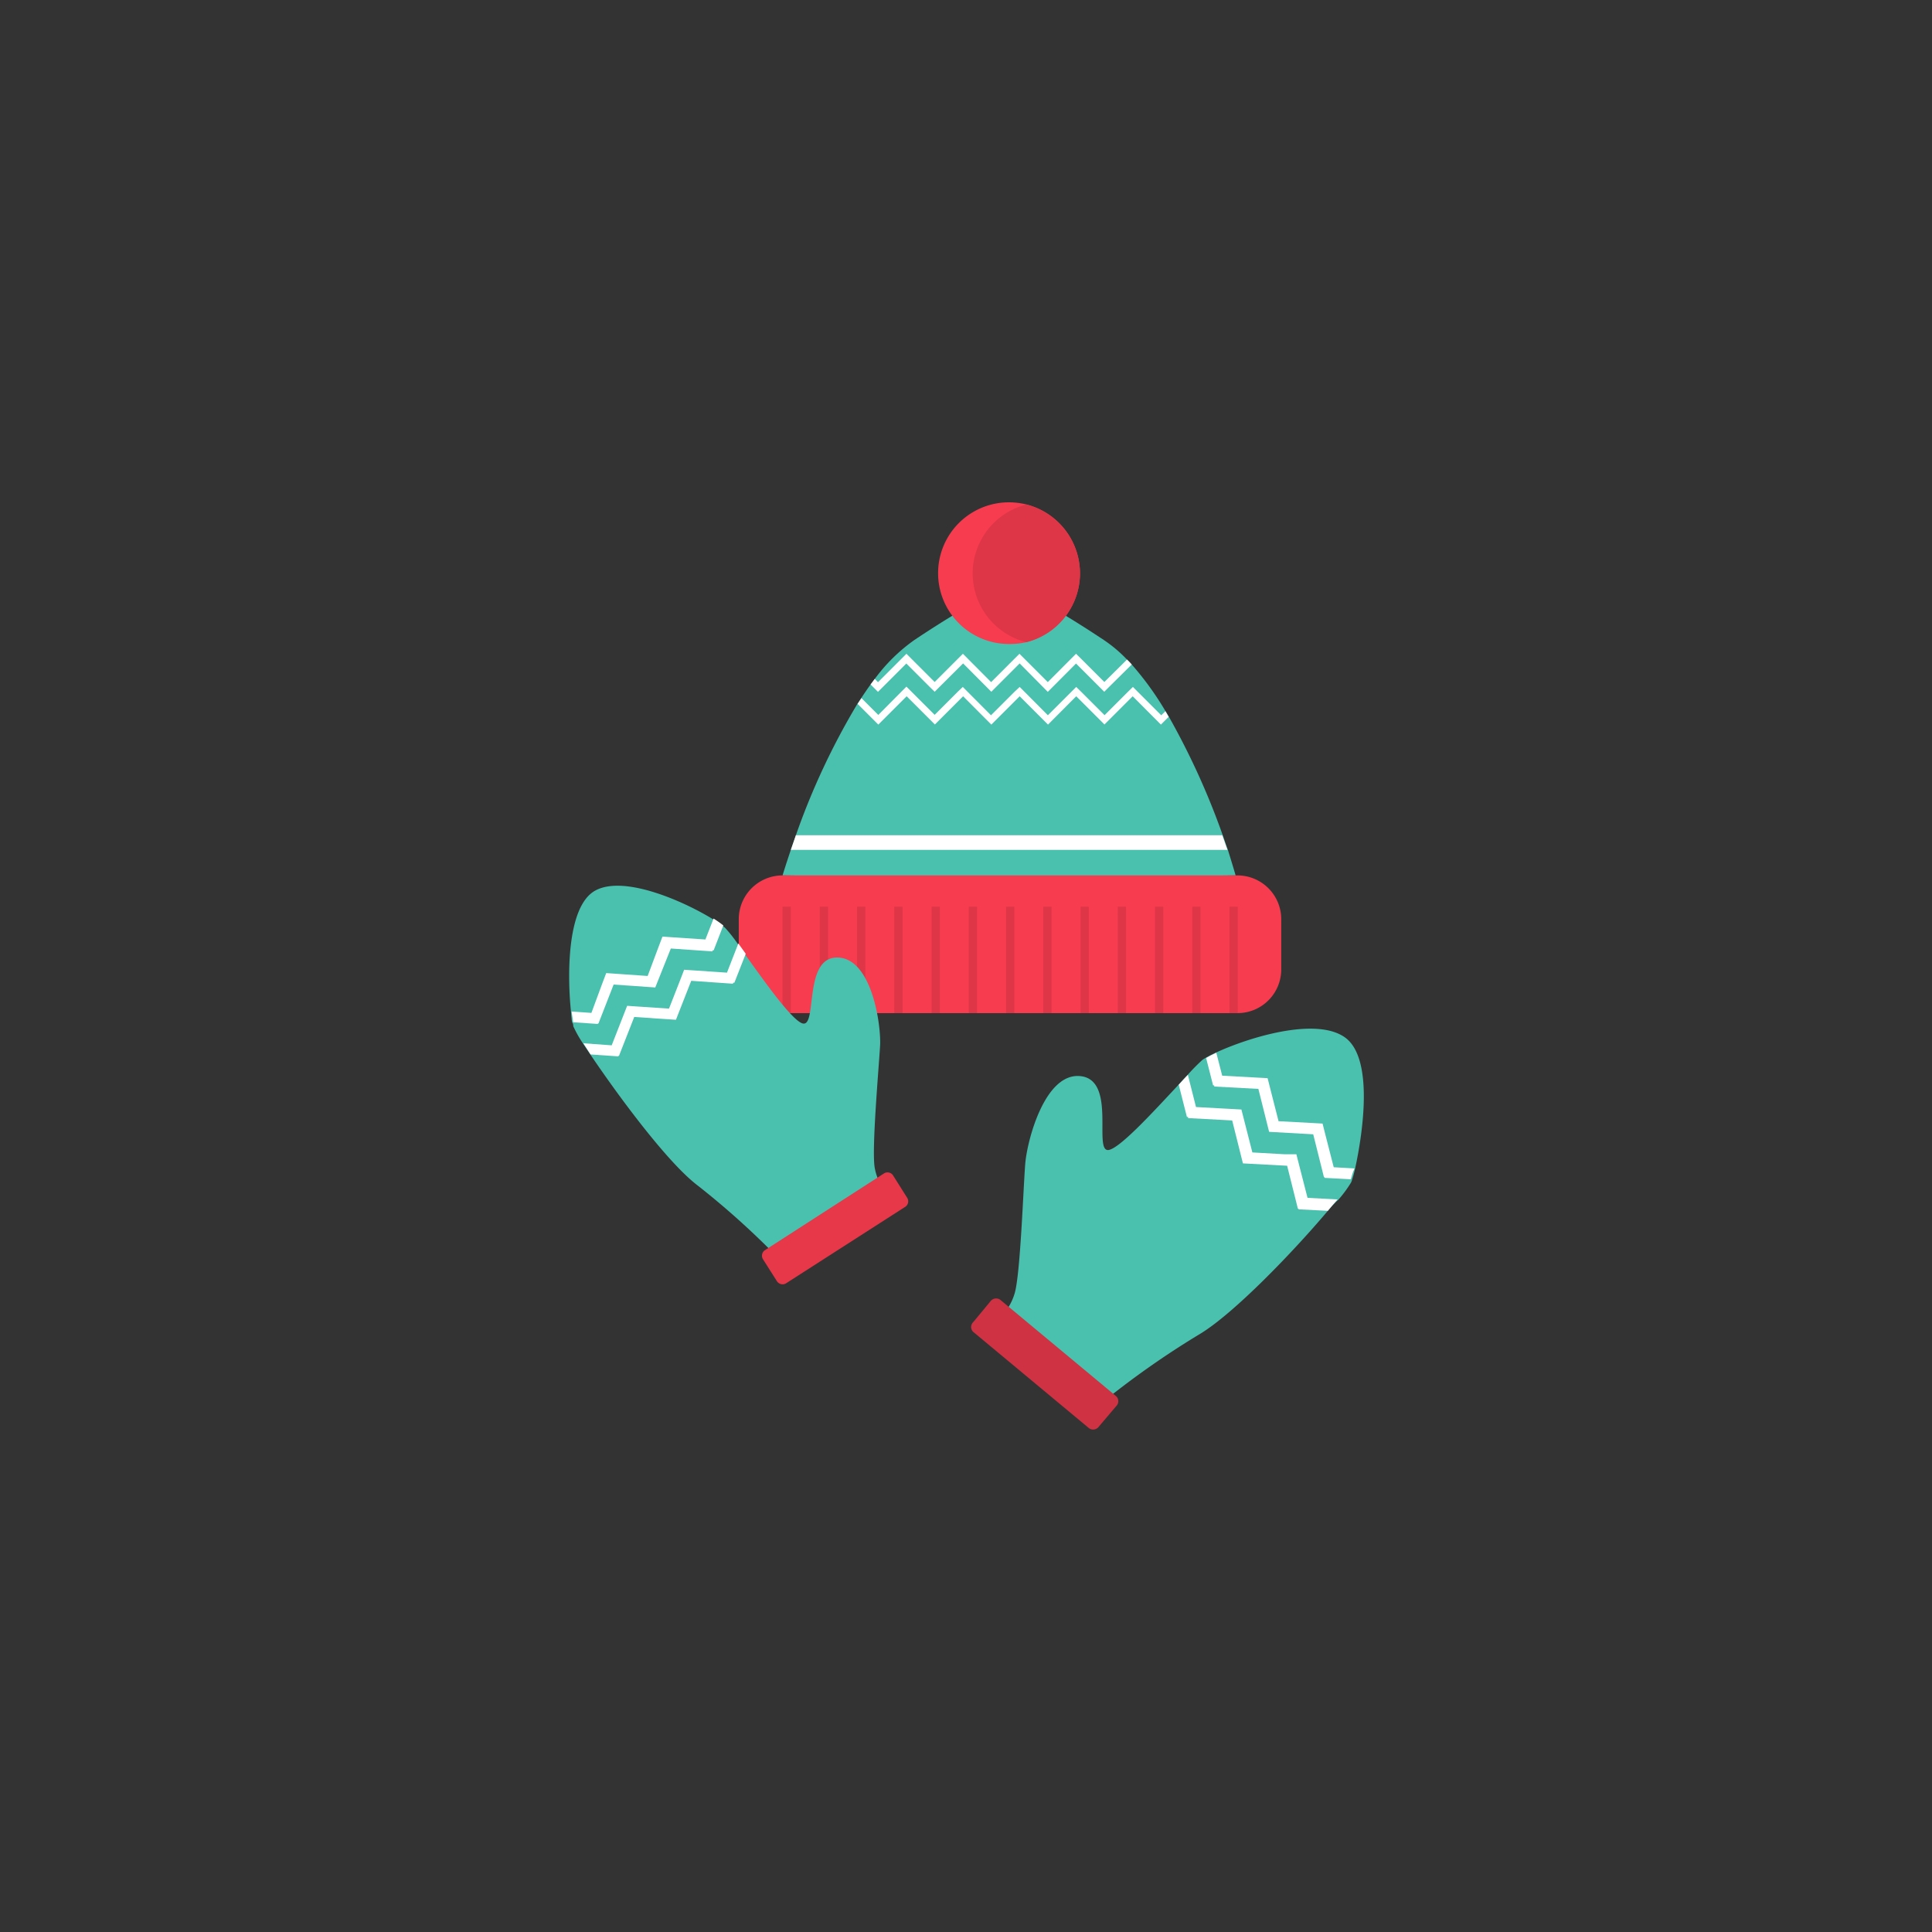 <svg id="Layer_1" data-name="Layer 1" xmlns="http://www.w3.org/2000/svg" viewBox="0 0 180 180"><rect x="0" y="0" width="180" height="180" fill="#333333" stroke="none"/><defs><style>.cls-1{fill:#4ac0ae;}.cls-2{fill:#f73c4f;}.cls-3{fill:#fff;}.cls-4{fill:#de3647;}.cls-5{fill:#e63849;}.cls-6{fill:#cf3242;}</style></defs><title>wintersport-icon-accessory</title><path class="cls-1" d="M115.12,81.56l-20.87.25h-.47l-20.87-.25s.27-.91.77-2.38l.47-1.36a66.43,66.43,0,0,1,5.73-12.24l.36-.54c.29-.44.58-.87.88-1.28l.39-.52a16.14,16.14,0,0,1,3.69-3.62c6-4,8.17-4.72,8.73-4.84v0h.17v0c.56.12,2.69.83,8.73,4.84A12.85,12.85,0,0,1,105,61.45c.15.14.3.3.44.46a28.37,28.37,0,0,1,3.13,4.32c.12.18.23.37.34.56a69.6,69.6,0,0,1,5,11c.18.49.34,1,.48,1.36C114.86,80.65,115.12,81.56,115.12,81.56Z"/><path class="cls-2" d="M119.37,85.64v4.67a4.07,4.07,0,0,1-4.05,4.08H72.91a4.08,4.08,0,0,1-4.08-4.08V85.64a4.08,4.08,0,0,1,4.08-4.08h42.38A4.08,4.08,0,0,1,119.37,85.64Z"/><path class="cls-3" d="M114.36,79.18H73.68l.47-1.36h39.73C114.06,78.31,114.22,78.77,114.36,79.18Z"/><path class="cls-3" d="M103.33,64h0l-.45.45h0l-.45-.45h0l-2.18-2.18-2.63,2.64h0L95,61.81l-2.64,2.64-2.63-2.64L87.53,64h0l-.45.45h0L86.62,64h0l-2.18-2.18-2.64,2.64h0l-.69-.69.39-.52.3.31L84,61.36h0l.45-.45h0l.45.45h0l2.18,2.18,2.18-2.18h0l.45-.45h0l.45.45h0l2.18,2.19,2.19-2.19h0l.45-.45h0l.45.45h0l2.19,2.19,2.18-2.19h0l.45-.45h0l.46.45h0l2.18,2.18L105,61.45c.15.14.3.3.44.46Z"/><path class="cls-3" d="M108.88,66.79l-.72.72h0l-2.63-2.64-2.18,2.18h0l-.45.45h0l-.45-.45h0l-2.18-2.18-2.63,2.64h0L95,64.87l-2.64,2.64-2.63-2.64-2.18,2.18h0l-.45.45h0l-.45-.45h0l-2.18-2.18-2.64,2.64h0l-1.93-1.93.36-.54,1.57,1.57L84,64.42h0l.45-.45h0l.45.45h0l2.18,2.18,2.18-2.18h0L89.7,64h0l.45.45h0l2.18,2.19,2.19-2.19h0L95,64h0l.45.45h0l2.18,2.19,2.19-2.19h0l.45-.45h0l.46.45h0l2.18,2.18,2.18-2.18h0l.46-.45h0l.45.45h0l2.19,2.19.39-.38C108.66,66.41,108.77,66.6,108.88,66.79Z"/><path class="cls-2" d="M100.62,53.42a6.62,6.62,0,0,1-5,6.41A7,7,0,0,1,94,60a6.6,6.6,0,0,1,0-13.2,7,7,0,0,1,1.6.19A6.63,6.63,0,0,1,100.62,53.42Z"/><path class="cls-4" d="M100.62,53.42a6.62,6.62,0,0,1-5,6.41,6.61,6.61,0,0,1,0-12.82A6.63,6.63,0,0,1,100.62,53.42Z"/><rect class="cls-4" x="72.91" y="84.47" width="0.77" height="9.92"/><rect class="cls-4" x="76.38" y="84.47" width="0.77" height="9.92"/><rect class="cls-4" x="79.85" y="84.47" width="0.77" height="9.92"/><rect class="cls-4" x="83.32" y="84.47" width="0.77" height="9.92"/><rect class="cls-4" x="86.79" y="84.47" width="0.77" height="9.92"/><rect class="cls-4" x="90.26" y="84.47" width="0.77" height="9.92"/><rect class="cls-4" x="93.73" y="84.47" width="0.77" height="9.92"/><rect class="cls-4" x="97.2" y="84.47" width="0.77" height="9.92"/><rect class="cls-4" x="100.67" y="84.47" width="0.77" height="9.92"/><rect class="cls-4" x="104.14" y="84.47" width="0.77" height="9.92"/><rect class="cls-4" x="107.61" y="84.47" width="0.77" height="9.92"/><rect class="cls-4" x="111.08" y="84.47" width="0.77" height="9.92"/><rect class="cls-4" x="114.55" y="84.47" width="0.77" height="9.92"/><path class="cls-1" d="M82,97.36c-.12,2.09-.81,9.83-.5,11.46a5,5,0,0,0,1.24,2.49l-9.83,6.31A76.28,76.28,0,0,0,65,110.45c-2.85-2.16-7.51-8.51-10-12.21l-.67-1a11.06,11.06,0,0,1-.92-1.63c0-.07,0-.18-.08-.33s-.09-.59-.13-1c-.32-3-.49-9.86,2.3-11.33s8.53,1.19,11,2.74a9.81,9.81,0,0,1,.84.57,2.19,2.19,0,0,1,.26.23,14.09,14.09,0,0,1,1.14,1.45l.69,1c1.77,2.47,4.22,5.93,5.26,6.38,1.54.66.07-6.07,3.27-6.11S82.08,95.28,82,97.36Z"/><path class="cls-3" d="M67.39,86.22l-.9,2.32h-.11l0,.1-3.88-.27L61.05,92h0l-3.88-.27-1.41,3.62h-.06l0,.05-2.31-.16c0-.25-.09-.59-.13-1l1.84.13,1-2.71.38-1h0l1,.07,2.86.2,1-2.67.38-1h0l1,.07,3,.2.76-1.95A9.81,9.81,0,0,1,67.39,86.22Z"/><polygon class="cls-3" points="54.35 97.2 56.99 97.39 58.05 94.68 58.43 93.71 58.44 93.71 59.47 93.78 62.33 93.97 63.37 91.31 63.74 90.35 63.75 90.35 64.78 90.42 67.73 90.62 68.79 87.9 69.48 88.86 68.42 91.56 68.32 91.55 68.28 91.65 64.4 91.38 62.98 95 62.98 95 62.97 95.01 59.09 94.75 57.67 98.37 57.62 98.37 57.6 98.42 55.02 98.24 54.35 97.2"/><path class="cls-5" d="M73.21,119.58l11.17-7.17a.62.62,0,0,0,.11-.86l-1.26-2a.62.62,0,0,0-.83-.25L71.23,116.5a.63.63,0,0,0-.12.86l1.27,2A.63.63,0,0,0,73.21,119.58Z"/><path class="cls-1" d="M123.71,112.81c-3,3.57-8.78,9.65-12.06,11.56a80.91,80.91,0,0,0-9.23,6.52L92.9,123a5.15,5.15,0,0,0,1.62-2.46c.54-1.67.82-9.91,1-12.12s1.86-8.61,5.22-8.15,1,7.35,2.64,6.85c1.16-.34,4.18-3.66,6.37-6,.3-.33.58-.64.85-.92A19,19,0,0,1,112,98.77a2.41,2.41,0,0,1,.31-.2c.24-.14.56-.31.95-.49,2.83-1.32,9.2-3.38,12-1.46s1.68,9.09,1,12.22c-.1.43-.19.78-.27,1a1.59,1.59,0,0,1-.12.34,11.63,11.63,0,0,1-1.18,1.6h0C124.3,112.12,124,112.45,123.71,112.81Z"/><path class="cls-3" d="M125.85,109.87l-2.44-.13v-.06h-.06l-1-4-4.11-.23h0l-1-4-4.11-.22,0-.11h-.11l-.65-2.55c.24-.14.56-.31.95-.49l.55,2.14,3.13.17,1.1.06h0l.27,1.07.75,2.94,3,.16,1.1.06h0l.27,1.07.77,3,1.94.11C126,109.27,125.93,109.62,125.85,109.87Z"/><path class="cls-3" d="M123.71,112.81l-2.73-.14v-.06h-.06l-1-4-4.12-.22h0l-1-4-4.11-.22,0-.11h-.11l-.76-3c.3-.33.58-.64.85-.92l.76,3,3.13.17,1.1.06h0l.27,1.06.75,2.94,3,.17,1.1,0h0l.27,1.06.77,3,2.8.15C124.3,112.12,124,112.45,123.71,112.81Z"/><path class="cls-6" d="M90.65,124.07l10.82,9a.66.66,0,0,0,.91-.16L104,131a.64.64,0,0,0,0-.91l-10.82-9a.66.66,0,0,0-.91.16l-1.58,1.91A.64.64,0,0,0,90.65,124.07Z"/></svg>